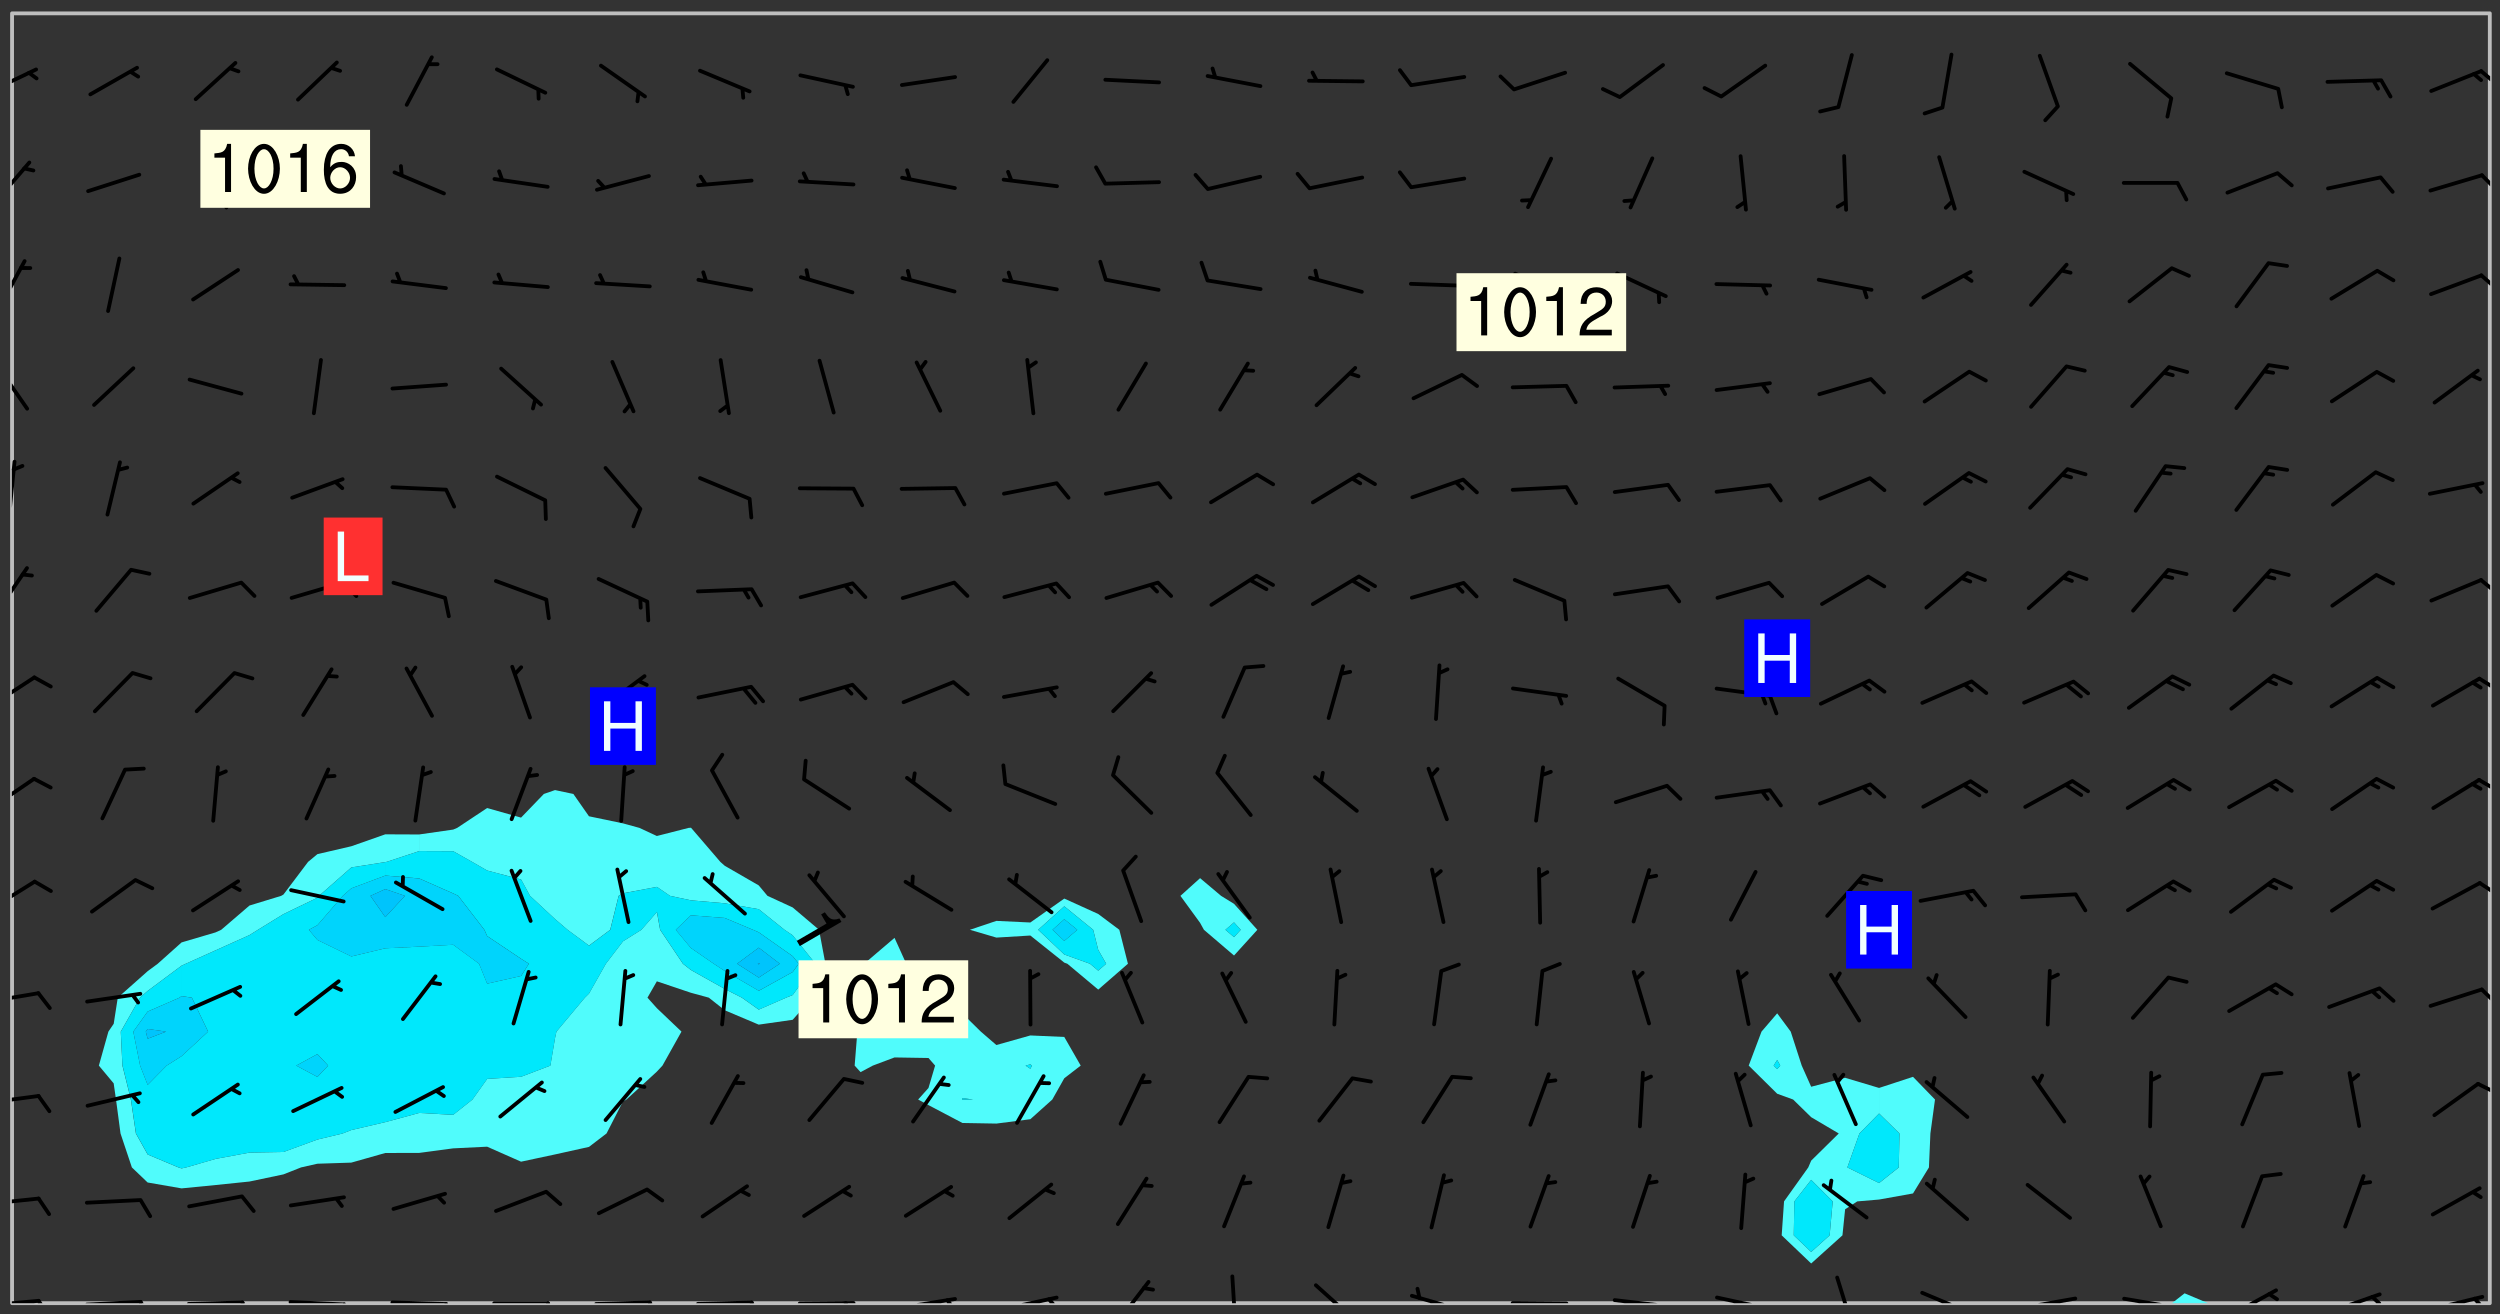 <svg xmlns="http://www.w3.org/2000/svg" role="img" xmlns:xlink="http://www.w3.org/1999/xlink" viewBox="142.45 309.95 326.84 171.84"><rect x="142.45" y="309.95" width="326.84" height="171.84" fill="#333333" stroke="none"/><defs><clipPath id="a"><path d="M144 311.672h1v168.656h-1zm0 0"/></clipPath><clipPath id="b"><path d="M144 311.672h324v168.656H144zm0 0"/></clipPath><clipPath id="c"><path d="M426 479h6v1.328h-6zm0 0"/></clipPath><clipPath id="d"><path d="M467 311.672h1v168.656h-1zm0 0"/></clipPath><clipPath id="e"><path d="M144 479h4v1.328h-4zm0 0"/></clipPath><clipPath id="f"><path d="M147 479h3v1.328h-3zm0 0"/></clipPath><clipPath id="g"><path d="M153 479h9v1.328h-9zm0 0"/></clipPath><clipPath id="h"><path d="M160 479h3v1.328h-3zm0 0"/></clipPath><clipPath id="i"><path d="M166 479h9v1.328h-9zm0 0"/></clipPath><clipPath id="j"><path d="M173 479h3v1.328h-3zm0 0"/></clipPath><clipPath id="k"><path d="M180 479h8v1.328h-8zm0 0"/></clipPath><clipPath id="l"><path d="M187 480h2v.328h-2zm0 0"/></clipPath><clipPath id="m"><path d="M193 479h9v1.328h-9zm0 0"/></clipPath><clipPath id="n"><path d="M200 480h3v.328h-3zm0 0"/></clipPath><clipPath id="o"><path d="M206 480h9v.328h-9zm0 0"/></clipPath><clipPath id="p"><path d="M213 480h3v.328h-3zm0 0"/></clipPath><clipPath id="q"><path d="M220 479h8v1.328h-8zm0 0"/></clipPath><clipPath id="r"><path d="M227 479h2v1.328h-2zm0 0"/></clipPath><clipPath id="s"><path d="M233 479h8v1.328h-8zm0 0"/></clipPath><clipPath id="t"><path d="M240 479h3v1.328h-3zm0 0"/></clipPath><clipPath id="u"><path d="M246 480h9v.328h-9zm0 0"/></clipPath><clipPath id="v"><path d="M252 480h2v.328h-2zm0 0"/></clipPath><clipPath id="w"><path d="M260 479h8v1.328h-8zm0 0"/></clipPath><clipPath id="x"><path d="M266 479h2v1.328h-2zm0 0"/></clipPath><clipPath id="y"><path d="M273 479h8v1.328h-8zm0 0"/></clipPath><clipPath id="z"><path d="M279 479h2v1.328h-2zm0 0"/></clipPath><clipPath id="A"><path d="M288 477h5v3.328h-5zm0 0"/></clipPath><clipPath id="B"><path d="M303 476h2v4.328h-2zm0 0"/></clipPath><clipPath id="C"><path d="M314 477h6v3.328h-6zm0 0"/></clipPath><clipPath id="D"><path d="M326 479h9v1.328h-9zm0 0"/></clipPath><clipPath id="E"><path d="M339 480h9v.328h-9zm0 0"/></clipPath><clipPath id="F"><path d="M353 479h8v1.328h-8zm0 0"/></clipPath><clipPath id="G"><path d="M366 479h9v1.328h-9zm0 0"/></clipPath><clipPath id="H"><path d="M382 476h3v4.328h-3zm0 0"/></clipPath><clipPath id="I"><path d="M393 478h8v2.328h-8zm0 0"/></clipPath><clipPath id="J"><path d="M406 479h9v1.328h-9zm0 0"/></clipPath><clipPath id="K"><path d="M419 479h9v1.328h-9zm0 0"/></clipPath><clipPath id="L"><path d="M433 478h8v2.328h-8zm0 0"/></clipPath><clipPath id="M"><path d="M438 478h3v2.328h-3zm0 0"/></clipPath><clipPath id="N"><path d="M446 478h8v2.328h-8zm0 0"/></clipPath><clipPath id="O"><path d="M452 479h2v1.328h-2zm0 0"/></clipPath><clipPath id="P"><path d="M459 479h9v1.328h-9zm0 0"/></clipPath><clipPath id="Q"><path d="M465 479h3v1.328h-3zm0 0"/></clipPath><clipPath id="R"><path d="M144 466h4v2h-4zm0 0"/></clipPath><clipPath id="S"><path d="M144 452h4v3h-4zm0 0"/></clipPath><clipPath id="T"><path d="M466 451h2v2h-2zm0 0"/></clipPath><clipPath id="U"><path d="M144 439h4v3h-4zm0 0"/></clipPath><clipPath id="V"><path d="M466 439h2v3h-2zm0 0"/></clipPath><clipPath id="W"><path d="M144 424h4v6h-4zm0 0"/></clipPath><clipPath id="X"><path d="M466 425h2v3h-2zm0 0"/></clipPath><clipPath id="Y"><path d="M144 411h4v5h-4zm0 0"/></clipPath><clipPath id="Z"><path d="M466 411h2v3h-2zm0 0"/></clipPath><clipPath id="aa"><path d="M144 398h4v5h-4zm0 0"/></clipPath><clipPath id="ab"><path d="M466 398h2v3h-2zm0 0"/></clipPath><clipPath id="ac"><path d="M144 383h3v8h-3zm0 0"/></clipPath><clipPath id="ad"><path d="M466 385h2v3h-2zm0 0"/></clipPath><clipPath id="ae"><path d="M144 370h1v8h-1zm0 0"/></clipPath><clipPath id="af"><path d="M144 370h2v2h-2zm0 0"/></clipPath><clipPath id="ag"><path d="M144 357h3v7h-3zm0 0"/></clipPath><clipPath id="ah"><path d="M144 343h2v8h-2zm0 0"/></clipPath><clipPath id="ai"><path d="M466 345h2v3h-2zm0 0"/></clipPath><clipPath id="aj"><path d="M144 330h3v7h-3zm0 0"/></clipPath><clipPath id="ak"><path d="M466 332h2v3h-2zm0 0"/></clipPath><clipPath id="al"><path d="M144 318h4v5h-4zm0 0"/></clipPath><clipPath id="am"><path d="M466 319h2v3h-2zm0 0"/></clipPath><g id="an" clip-path="url(#clip1)"><path fill="#fff" fill-opacity="0" fill-rule="evenodd" d="M0 0h1000v1000H0zm0 0"/><path fill="#d3d3d3" fill-opacity="0" fill-rule="evenodd" d="M162.152 355.867l-.234.293.059.234.117.172.176.234.293.348.113.059.117-.172.059-.234.176-.176.465-.176h.699l.234.293.289.816.059.176.176.23.352.234.699.699.172.176.234.348.234.41.289.582.41.465.23.234.234.176.117.23.176.293.172 1.164v.234l.059.289.059.117.117.117.348.41.117.172.176.176.176.234.117.172.172.352.059.234.234.406.234-.059-.176.176-.059.93h-.582l-.234-.113-.348.113-.117.117-.059.293-.059.176-.117.172-.465.293-.059.234-.059.113v.645l.059.172v.41l.059.059v.406l.059.406.117.176.059.059.23.641-.059.293v.699l-.059.582v.234l-.059.23-.055.352v1.922l.055.117h.426l-.367.117-.023.352.891 1.168 1.742.539 1.34.359v.539l.09.809.535.715 1.52.27.891-.086.09 1.164.535.18 1.16-.18 2.055-.984 1.16-.363 1.879-.176 1.695-.18-.18.719-1.516.086-1.25.09-.805.27-1.074.809.27.719.535.898-.18.625-.266.809.266 1.078.625.898.805.18 1.25-.18-.266.723.098.504.055.293v.172l.059.293v.406l.176.117.352.117h.406l.293-.176.113-.117.059-.117.117-.23.059-.176.352-.465.23-.176.176-.059.176.059.059.176.117.988.055.469.059.172.117.234.176.059.816.059h.289l.117.234.059.406.059.352v1.105l.117.293.117.348.289.699.176.352.582.754.352.176.172.059.469.234.641.465.348.234.293.176.293.055.23.062.816.348.293.176.113.172.352.352.117.176.523.641v.289l.059.352v.348l.059.352.059.289.117.059.172.059h.176l.582.234.176.117.176.289.176.234.113.234.293.23.117.117v.41l.059.055.289.234.234.117.059.117.117.172.059.117.23.234.059.176.234.059.117.059-.117.113-.059.117v.117l-.117.293-.117.289v.582l.176.117.117.059.059.117.117.117.113.059.176.348.059.352.059.406v.176l-.059.176-.117.699v.172l.117.176.293.293h.406l.176.117.117.172.117.293v.234h-.527l-.23-.234h-.234l-.176.059-.059.699.059.348.117.176.176.41.117.23.289.469.176.055h.523l.234.059.758.641.059.293v.234l.059.059.23.348v.352l-.117.172v.293l.293.289.293.176.172.059.293.176.293.117.582.406.289.234.293.176.219.16.016.012.23.176.641.523.176.234.117.176.176.176.113.172v.641l.117.176.469.117.582.117.234.059.23.113.293.117.113.059.586.352.289.172.176.062.176.055.176.059.699.352.289.176.234.055.289.176.234.117.641.406.293.117.172.059.234.059.41.059.23.059.234.117.059.172-.41.176.469.059.059.293.113.234.176.055.234.059.176.059.406.117.641.234.117.172.059.234v.176l-.059.117-.059.406.234.234.117.059.348.117.641.23.176.117.289.117.176.176.234.465.582 1.105.176.176.348.176.176.117.352.117 1.047.523.234.059.465.113.293.059.465.176.758.582.234.234.348.465.176.176.289.234.816.699.293.176.289.289.293.176.293.289.695.641.176.176.293.234.289.234.469.289.641.582.348.234.234.293.348.348.352.465.934.992.348.406.117.176.234.059.113.117.645.176.23.113.234.059.293.176.23.117.934.699.406.406.234.176.406.176.234.117.816.348.348.234.234.117.293.289.23.117.758.352.352.172.23.059.293.117.234.059.871.176h.816l.469.23.172.059.875.699.465.117.293.059.176.059.23.059.469.059.348.059.352.059.406.059h.293l.172.059v.23l.176.176h.293l.348.059.352.059.699.117h.641l.465-.234.293-.176.172-.117.41-.172.289-.176.934-.465.469-.293.523-.293.465-.172.465-.176 1.051-.465.289-.117.41-.117.289-.117.527-.176 1.516-.699.582-.348.289-.059.293-.059.348-.117.875-.23.352-.117h.113l.234-.059.875-.234.234-.059h.812l.352-.059.816-.117.172-.059.352-.055.293-.059.23-.059.816-.176.176-.059h.348l.234-.059.465-.117.758-.172.234-.059h.348l.41-.117.289-.059 1.285-.059h.289l.41-.059.23-.059h.176l.875-.117h.406l.41-.117h.348l.352-.113.871-.059h1.75l1.047.289.41.117.289.117.352.117.289.117 1.051.172.289.059h.293l.293.059.172.059.41.059.172.059.117.059h.117l.117.059.352.059h.113l.41.066 1.922.395 1.926.395 1.52.449 1.695.719 2.145.805 1.605-.719 1.43-.805 1.16-1.078 1.25-.449 3.035-.719 1.875-.359 2.145-1.348 2.234-1.254 2.5-1.258 1.695-.449 1.785-.18 1.16-.27.625.539 1.34-.27.715-.988.984-1.344.445-.18.805-.359 1.875-.539 1.785-.449 1.25-.27 1.16-.09 1.699-.09 1.961-.27 1.25-.09h.539l.625-.09h.891l2.145-.18 2.41-.18 2.59-.09 1.695.18 1.609.09 1.43.359 1.16.719 1.875.988 1.16 1.527.266.715.629.09.355.898.535.539.535 1.527 1.074.359h.535l-.805.535.09 1.707.715 2.695.891.805.895.988.715 1.258 1.785.539 1.52-.18.355 1.344 1.609-.805.98-.539.27.27.316-.215.219-.145.801.449.449-.359h.355l.535-.27.539-.719.535-.27.625-.988 1.16.449.84.371 1.395.617 1.695-.18h1.605l1.785.09.18-1.707.535-1.344.805.27.492.848.402.406-.09.539v.359l.715.449.711-.27h1.43l.359.988.445 1.258.715 1.344 1.25.629 1.695.629.715-.18.18-.539.98-.09.449.359.086 1.258-.266.629-.535.18v.539l.715.984.266.539.984.988.801 1.078-.266.359-.09.898-.625 2.332-.355 2.066-.09 1.793-.18.719-.09.539v1.438l-.98 1.883-.359 1.707-.535.898-.805 1.168-.266.539 2.055 1.254.086.359-.355.539-.09-.18v.809l.09 1.438-.445.715-1.074.094-.266.715.535.898.805.719 1.16.809 1.34.27.445.359-.355.449-1.789-.09-1.25-.449-.715-.719-.625-.09-.176 3.59-.188 1.309h89.359V311.703h-55.27v49.082l.762.125 3.289.543 2.023 2.836v2.754l2.352.332 2.348.332h4.051l-1.379 4.16-2.023.707-2.023.703-.543.344-2.594 1.617-.188.117-2.023-2.078-.73-2.742-2.672-2.078-1.375-3.5-.066-.082-1.957-2.672 2.75-1.418v-49.082H294.422v91.414l.117.031.133.012.074.074.105.047.09.059.086.059.09.059.297.297.059.09.031.117.027.117.016.137-.031.117-.059.09-.059.086-.043.105-.047.102-.027.121v.145l.176.27.148.148.074.086.074.074.043.105.062.09.059.086.043.105.059.09.047.102.043.105.059.086.117.18.074.074.062.086.059.09.043.105.059.09.059.086.062.09.059.09.043.102.117.18.074.074.059.086.074.074.09.059.105.047h.148l.133-.016.133.016.102-.047.074-.074.047-.102-.016-.133v-.148l-.047-.105-.027-.117-.047-.102-.027-.121-.043-.102-.062-.09-.043-.102-.043-.105-.031-.117-.016-.133-.012-.137.086-.059.059-.086.121-.031.043.105.016.133v.117l.059.102.059.09.09.059.148.148.059.09.043.105-.012.102.086.059.105.047.086.059.09.059.074.074-.117.027-.105.047-.086.059-.074.074-.059.09-.062.086-.027.121-.047.102-.043.105-.031.117-.012.133-.016.133v.148l.027.117.047.105.043.102.059.09.074.074.09.059.074.074.09.059.059.09.043.105.047.102.117.031.133.016h.148l.117-.031.105.043.043.105.047.102.027.121L299.5 410l.027.117.031.121.027.117.105.043.102.047.133-.016.148.148.062.086.074.074.07.074.09.062.105.043.102.043.117.031.137.016.117-.031.074-.074.027-.117-.012-.133-.031-.121-.027-.117.043-.105h.117l.09.062.117.027h.148l.133.016h.148l.133.016.133-.016h.148l.133-.016.133-.012.137.012.117-.027.133-.016.191-.059-.059.176-.016.133-.027.121-.016.133-.059.086-.133.016-.105.047-.105.043-.117.031-.117.027-.266.031h-.148l-.133.016-.074.074.059.086.148.148.117.18.074.07.09.062.09.059.086.059.09.059.102.043.105.062.105.043.086.059.105.047.102.043.18.117.059.09-.043.102-.047.105.016.133.223.223.059.09.043.102.031.121.043.102.016.133.031.117.012.137.031.117.148.148.102.043.105.043.117.031.133.016.137.016h.117l.117-.031.09-.059.043-.105.047-.102.043-.105.031-.117.012-.133v-.148l-.012-.133-.016-.133-.031-.117-.043-.105-.047-.105-.043-.102-.043-.105-.016-.133.016-.133.027-.117.031-.117.027-.121.047-.102.09-.059.086-.062.074-.074.09-.059.223-.223.059-.086.074-.074.117-.18.059-.086v-.148l-.074-.074-.102-.047-.105-.043-.102-.043-.059-.09-.047-.105-.027-.117.09-.059.117-.031.102-.043.18-.117.148-.148.012-.133-.012-.105-.09-.059-.133.016h-.148l-.133.016-.133-.016-.121-.031-.086-.059-.074-.074-.059-.09-.062-.086-.117-.18-.059-.086.031-.121.086-.059.121-.031.059-.086v-.121l-.031-.117-.059-.09-.059-.086-.047-.105-.027-.117-.016-.133.059-.09.074-.074.09-.059.117-.18.074-.074.059-.086.148-.148.121-.031.133-.016.133.016.074.074.043.105.016.133-.031.117-.117.031-.133.012-.148.148-.043.105-.047.102-.027.121-.031.117v.148l.031.117.043.105.059.09.074.07.074.074.117.031.121.027.117-.027.133-.016h.117l.09.059.074.074.047.105.059.086.102.047.133.016.105.043.086.059-.012.105-.074.074-.18.117-.059.09-.09.059-.07.074-.074.074-.062.09-.027.117-.016.133.016.133-.016.133v.148l.016.133.027.117.031.121.074.074.09.059.086.059.09.059.117.031v.086l-.102.047-.09.059-.266.031-.117.027h-.148l-.105.043-.102.047-.059.09-.062.234-.012.133-.031.121-.016.133v.293l-.012.133.012.137.016.133.133.016.133.012.121.031.086.059.074.074.047.105.043.102.016.133v.445l-.016.133v.445l.031.266.027.117.016.133.031.117.086.211.031.266v.148l-.031.117-.027.117-.031.121-.027.117-.031.117-.031.121-.012.133-.016.133.09.059.117-.031.102.016.047.105-.031.266v.441l-.043.105-.047.105-.043.102-.043.105-.059.086-.031.121-.043.117-.031.117-.016.133.016.133.059.09.105.047.086.059.059.086-.012.137-.031.117-.043.102v.445l-.016.133v.148l-.031.117-.043.105-.027.117-.047.105-.043.102-.031.121-.027.117-.031.133-.031.117-.027.117-.043.105-.031.117-.031.121-.012.133-.016.133v.297l.027.117v.148l.047.398.027.117.059.09.121.031h.148l.133-.016.059.09v.117l-.059.09-.09.059-.102.043-.105.047-.09.059-.086.059-.137.016-.117-.031-.133-.016-.102.047-.062.086-.012.137-.016.133-.031.117-.027.117-.016.133-.031.121v.297l.016.133.031.117v.148l.012.133v.148l-.027.117-.047.102-.027.121-.031.117-.059.09-.074.074-.102.043-.105.047-.117.027-.121.031-.102-.047.059-.086.105-.047.027-.117.031-.117.027-.121.031-.117v-.148l.016-.133-.031-.117-.043-.105-.105.016-.074.074-.102.043-.09.062-.074.074-.043.102-.016.133-.031.117L304.25 426l-.031.117-.027.117-.031.121-.027.117-.031.117-.043.105-.09.059h-.09l-.117-.031-.031-.086.016-.137-.031-.117v-.148l-.012-.133v-.148l-.062-.234-.027-.121-.043-.102-.047-.105-.059-.086-.059-.09-.043-.105-.062-.086-.148-.148-.07-.074-.105-.047-.105-.043-.102-.043-.297-.297-.09-.074-.086-.059-.105-.043-.09-.062-.086-.059-.105-.043-.09-.059-.086-.062-.074-.07-.105-.047-.086-.059-.105-.043-.09-.062-.102-.043-.105-.043-.086-.059-.105-.047-.105-.043-.102-.047-.09-.059-.102-.043-.105-.043-.09-.062-.117-.027-.133-.016-.133.016H299.75l-.133.016-.117-.031-.09-.059-.074-.074-.09-.059-.102-.047h-.148l-.121-.027-.102-.043-.074-.074-.117-.18-.09-.059-.102-.043-.09-.062-.105-.043-.09-.059-.086-.059-.105-.047-.059-.086-.059-.09-.043-.105-.047-.102-.074-.074-.086-.059-.074-.074-.09-.059-.223-.223-.043-.105-.031-.266.105-.043h.145l.105.043.074.074.09.059.086.059.105.047.09.059.148.148.07.074.148.148.062.086.074.074.086.059.074.074.09.062.09.059.086.059.27.176.102.047.105.043.102.043.047-.074.059-.086.074-.074.07-.074.105.043.074.074.059.09.043.102.047.105.043.105.121.027.117-.027.074-.09.043-.105.059-.09.074-.074.105-.043.117-.027.133.012.09.059.148.148.059.09.043.105.047.102.043.105.043.102.105.047.105.043.133.016.086-.059.059-.09.074-.074.105-.043.117.027.105.047.102.043.105.043.102.047.18.117v.117l-.016.133.016.133.016.137.059.086.102.047.121.027.117.031h.148l.117-.031.059-.09.18-.117.059-.09.074-.074.059-.086.117-.18.18-.117.117.031.09.059.043.074-.016.133v.117l.09.059h.148l.133-.016.133-.012.266-.031.105-.043.117-.031.121-.027.074-.074.07-.074.062-.09-.016-.105-.047-.102-.102-.043-.105-.016-.117.027-.266.031h-.148l-.074-.074-.09-.059-.117-.031-.117-.027-.133-.016h-.148l-.133.016h-.297l-.105-.047-.148-.148-.043-.102-.059-.09.223-.223.086-.059.105-.043.117-.031.133-.016.133.016.137.016.102.043.133-.012.09-.062.102-.043.062-.09-.047-.102-.09-.059-.117-.031-.102-.043-.059-.09-.062-.09v-.117l.016-.133.105-.047.074-.07v-.121l-.09-.059-.031-.117.09-.059.074-.074.043-.105.059-.09.047-.102.016-.133v-.148l-.047-.105-.043-.102-.09-.059-.133-.016-.102-.043-.137-.016-.117-.031h-.445l-.133-.016-.133-.012-.133-.016-.117-.031h-.148l-.133-.016-.133-.012-.266-.031-.121-.043-.086-.059-.074-.074v-.148l.012-.133.105-.047.102-.043.133-.016h.152l.133-.016h.293l.121.031.102.043.09.059.234.062.121-.047.09-.059.102-.043.133-.016.105.043.102.047.133.012.121-.027h.145l.121-.031.117-.027.105-.047.074-.074.086-.059.148-.148.059-.086.047-.105.027-.117.016-.105-.102-.043-.09-.059-.117-.031-.105-.043-.09-.062-.074-.086-.074-.074-.102-.043-.105-.047-.102-.043-.059-.09-.047-.102-.086-.211-.062-.086-.059-.09-.074-.074-.086-.059h-.27l-.117.031-.09.059-.102.043-.133.016-.105-.016-.027-.117-.062-.09-.117-.031-.102-.043-.148-.148-.031-.117-.016-.105.074-.074.18-.117.117-.027.117-.031.137.016.102.043.105.043.102.047.105.043.117.031.133.016.117.027.133.016.105-.016.09-.059-.074-.074-.105-.043-.074-.074-.074-.09-.148-.148-.086-.059-.09-.059-.074-.074-.09-.059-.102-.047-.121-.027-.102-.047-.105-.043-.117-.031-.102-.043-.121-.031h-.148l-.117.031-.105.043-.086.062-.18.117-.086.059-.09.059-.105.047-.086.059-.105.043-.102.043-.105.047-.074.074-.059.09-.059.086-.047.105-.059.086-.074.074-.133-.012-.117-.031h-.117l-.074.074-.09.059-.074.074-.09.059-.086.059-.105.047-.102.043-.137.016-.102-.043-.148-.148-.105-.047h-.086l-.105.047-.102.043-.121.031-.117-.031-.074-.074v-.117l.031-.121.074-.07.059-.09.074-.074.117-.031.105-.043h.293l.133-.016.137-.016.102-.043.09-.059.102-.047.09-.059.133-.012.09.059.133.012.09-.059.086-.059.105-.043.09-.059.086-.062.09-.059.148-.148.059-.086.059-.09.105-.043.133-.016.117.027.121.031.059-.059.059-.09.031-.266.027-.117.105.012.133.016.102-.043.09-.059.059-.09.074-.074.059-.09.047-.102.012-.133-.012-.133-.047-.105-.148-.148-.059-.09-.059-.086-.043-.105v-.445l.016-.133v-.148l.012-.133-.059-.059-.09.059-.102-.043-.18-.117-.086-.059-.062-.09-.059-.09-.074-.074-.086-.059-.121.031-.102.012-.105.047-.086.059-.105.043-.148.148-.09.059-.086.059-.09.062-.105.043-.133.016v-.121l.105-.043.117-.031.074-.07.043-.105v-.148l-.027-.117-.148-.148-.133-.016h-.148l-.117.031-.105.043-.102.043-.09.062-.117.027-.074-.074.012-.133-.043-.102-.043-.105-.09-.059-.117.027-.121.031-.117.031-.102.043-.121.031-.102.043-.105.043-.09.059-.102.016v-.117l.016-.133-.059-.09-.074.043-.148.148-.059.09-.074.074-.047.105-.043.102-.074.074-.059.09-.074.074-.059.086-.074.074-.09.062-.074.07-.074.074-.102.016-.133.016-.105-.043v-.121l.148-.148.043-.102.059-.09.047-.102.043-.105.059-.09.031-.117.043-.102.031-.121.027-.117.047-.105.043-.102.043-.105.074-.07.09-.062.09-.059.102-.043h.297l.266-.031.105-.043-.074-.074-.117-.031-.105-.043-.09-.059-.102-.047-.09-.059-.102-.043-.105-.043-.09-.062-.086-.059-.105-.043-.102-.043-.121-.031-.117-.031-.102-.043L297.5 410.25l-.102-.043-.09-.059-.043-.105-.016-.133.102-.043.133-.016.137.016.133-.016.102-.043.059-.09.016-.105-.09-.059-.074-.074-.102-.043-.09-.059-.148-.148-.043-.105-.016-.133v-.293l-.059-.09-.09-.059-.074-.074-.043-.105-.031-.117-.059-.09-.074-.074-.117-.027-.074-.074-.09-.059-.09-.062-.086-.059-.074-.074-.059-.086-.047-.105-.086-.059-.148-.148-.195-.059-.133.016-.102.043-.074.074-.047.102-.043.105-.059.09-.059.086-.297.297-.09.059h-.086l-.062-.086-.043-.105.031-.117.059-.09.027-.117-.012-.133-.09-.062-.105.047-.117.027-.117.031-.27.176-.102.047-.117.027-.105.047-.09.059-.102.043-.059-.086-.047-.105.016-.133.047-.105.07-.074.074-.07.059-.09v-.148l-.043-.105h-.238l-.102.047-.031.117-.027.117-.031.121-.074.043-.133.016-.074-.047-.043-.102-.043-.105-.047-.102-.043-.105-.121.031-.102.043-.133.016-.117.031-.105.043-.09.059-.102.047-.121.027-.133.016-.102-.043-.059-.09-.047-.105-.043-.102-.043-.105v-.117l.059-.09.086-.059.18-.117.102-.047.105-.043.105-.059.102-.043.09-.062.102-.043.105-.059.102-.047.09-.059.105-.043.102-.043.09-.062.102-.043.137-.016.117.031.102.043.121.031.102.043.105.047.102.043.105.043.102.047.105.043.102.043.105.047.086.059.105.043.117.031.105.043.102.047.09.059.105.043.102.043.105.047.117.027.102.047.121.027h.148l.086-.059.016-.102.059-.09-.027-.117-.074-.074-.117-.18-.074-.074-.09-.074-.18-.117-.086-.059-.105-.043-.102-.047-.27-.176-.059-.09-.074-.074-.059-.09-.043-.102-.031-.117-.016-.137v-.562l-.012-.133-.016-.133-.031-.117-.016-.133-.012-.133-.031-.121-.223-.223-.059-.086-.016-.105.031-.117.133-.016v-91.414H172.992v1.453l-.059.234-.352 1.051-.172.523-.117.348-.176.41-.117.172-.234.293-.23.059h-.352l-.117.059-.23.406v.293l.117.176.23.23.117.234.641.758.293.465.176.234.23.352.234.348.641.816.176.465.172.41.117.695.176.469.117 1.398.059.465v.875l.117 1.047v4.781l-.059.465-.352 1.281-.176.523-.113.41-.352.93L172.934 336l-.234.582-.117.176-.172.348-.176.406-.352.816-.059.293-.113.293-.117.289-.059.176-.117.875-.059.406-.059.117-.059.176-.059.172-.23.527-.117.172v.234l-.117.234-.059.172-.176.586v.289l-.059.176v.293l-.059.113-.059.527v.172l-.055.234v2.621l-.176.816-.117.176-.176.234-.117.172-.113.234-.586.934-.23.289-.293.465-.176.234-.289.352-.352.699-.113.23-.176.41-.176.23-.406.527-.816.699-.293.172-.289.234-.176.117-.176.176-.523.406-.527.176-.172.176-.234.055-.641.176h-.758m12.211 31.023l-1.074.449.359.895 1.25-.715.445-.539-.98-.09"/><path fill="#d3d3d3" fill-opacity="0" fill-rule="evenodd" d="M201.508 416.598h-.895l.449.629.98.359.805-.09.445-.988-.176.09-.715-.355-.895.355m154.621 59.07l-.059-.523v-.293l.113-.293.059-.23.469-.469h.113l.117-.113.117-.059h.176l.234-.059h.348l.234.059.117.059.23.172.059.176.117.582v.293l-.117.176-.172.289-.176.176-.527.523-.23.234-.117.059h-.176l-.117-.059-.406-.293-.176-.117-.117-.059-.059-.113-.055-.117m6.641-10.957l-.059-.172v-1.109l.059-.172.176-.059.172-.059h.176l.234-.059.117.059.059.699-.059.172-.117.176-.117.059-.234.523-.113.059h-.234l-.059-.117m9.613-14.391l-.117-.176v-.699l.293-.875.117-.172.176-.352.113-.23.117-.293.352-.758.117-.23.172-.234h.176l.117-.059h.641l.117.059.234.234.172.113.352.293.117.117.113.176v.113l.117.059.117.117v.699l-.059.176v.23l-.059.176-.348 1.051-.117.23-.117.234-.117.059-.23.234-.641.289h-.875l-.41-.117-.641-.465"/><path fill="none" stroke="#bebebe" stroke-linecap="round" stroke-linejoin="round" stroke-miterlimit="10" stroke-width=".5" d="M467.957 311.695H144.027v168.625h323.93v-168.625"/><g clip-path="url(#a)"><path fill="#fff" fill-opacity="0" fill-rule="evenodd" d="M144 475.891v4.438h.004H144V311.672h.004H144v164.219"/></g><g clip-path="url(#b)"><path fill="#fff" fill-opacity="0" fill-rule="evenodd" d="M144.004 480.328V311.672h71.012v101.574l-1.461.508-2.98 3.094-4.438-1.254-3.914 2.598-.523.219-4.438.637-4.441-.02-4.438 1.559-4.438 1.031-1.219 1.012-3.219 4.27-.301.172-4.141 1.266-3.695 3.172-.742.34-4.438 1.309-3.121 2.789-1.316.973-3.906 3.465-.531 3.41-.695 1.027-1.246 4.441 1.941 2.328.305 2.109.59 4.438 1.484 4.438 2.059 1.973 4.438.77 4.438-.438 4.438-.457 4.441-.934 2.312-.914 2.125-.48 4.438-.145 4.438-1.258 4.441-.012 4.438-.594 4.438-.219 4.438 1.961 4.441-.949 4.438-.984 2.297-1.758 2.141-4.172.465-.266 3.973-3.648.734-.789 2.484-4.441-3.219-3.066-1.227-1.371 1.227-2.137 4.438 1.492 2.355.645 2.086 1.648 4.438 1.879 4.438-.633 2.566-2.895 1.715-4.438-.836-4.438-3.445-2.918-3.297-1.52-1.141-1.363-4.438-2.562-.582-.516-3.812-4.438-.047-.023-.297.023-4.141 1.059-2.27-1.059-2.168-.594-4.438-.926-2.039-2.918-2.398-.508V311.672h44.383V432.562l-3.969 3.383 3.969 1.883 1.531-1.883-1.531-3.383V311.672h4.438v130.301l-4.438.094-4.441 2.348-.418.406-.355 4.441.773.855 1.605-.855 2.836-1.066 4.438.074.867.992-.867 2.93-1.352 1.508 1.352.73 4.438 2.336 4.438.078 4.441-.57 2.871-2.574 1.566-2.781 2.148-1.656-2.148-3.742-4.438-.199-4.441 1.254-2.031-1.754-2.406-2.367-4.438-.48V311.672h17.754v115.754l-4.438 3.129-4.441-.211-3.461 1.164 3.461 1.02 4.441-.27 4.438 3.543.398.145 4.039 3.383 3.883-3.383-1.125-4.438-2.758-2.066-4.438-2.016v-115.754h17.754V424.754l-2.57 2.316 2.57 3.527.504.91 3.934 3.363 3.051-3.363-3.051-3.395-1.691-1.043-2.746-2.316V311.672h75.449V442.43l-2.051 2.391-1.672 4.441 3.723 3.68 2.082.758 2.359 2.309 3.605 2.129-3.605 3.551-.379.887-3.168 4.441-.309 4.438 3.855 3.68 4.09-3.68.348-3.406 1.586-1.031 2.852-.242 4.438-.797 2.082-3.402.191-4.438.602-4.438-2.875-2.969-4.438 1.453-4.438-1.328-4.438 1.172L378 449.262l-1.438-4.441-1.77-2.391V311.672h93.203v168.656h-36.863l-3.078-1.297-1.656 1.297H144.004"/></g><path fill="#50fcfc" fill-rule="evenodd" d="M157.316 451.59l-1.941-2.328 1.246-4.441.695-1.027.531-3.41 3.906-3.465 1.316-.973 3.121-2.789 4.438-1.309.742-.34 3.695-3.172 4.141-1.266.301-.172 3.219-4.27 1.219-1.012 4.438-1.031 4.438-1.559 4.441.02v2.172l-4.27 1.41-.172.027-4.438.699-4.227 3.715-.211.246-4.438 2.141-3.34 2.051-1.102.691-4.438 1.996-3.887 1.75-.551.25-4.438 3.305-.996.883-2.516 4.438.215 4.441 1.105 4.438.656 4.438 1.535 2.746 4.027 1.691.41.129.594-.129 3.844-1.113 4.438-.828 4.441-.078 4.438-1.625 3.289-.793 1.148-.449 4.438-1.035 4.441-1.203 4.438.246 2.516-1.996L206.137 451l4.438-.281 3.824-1.457.617-3.629.176-.812 3.711-4.438.551-.543 2.199-3.895 2.238-2.93 2.406-1.508 2.031-2.324.422 2.324 2.98 4.438 1.035.812 4.441 2.488 2.234 1.137 2.203 1.562 3.574-1.562.863-.348 2.969-4.09-2.969-3.715-1.07-.723-3.367-2.695-4.438-.766-4.441-.391-2.727-.586-1.711-1.172-4.438.84-.562.332-1.102 4.438-2.773 2.07-2.805-2.07-1.633-1.395-3.273-3.043-1.168-2.133-4.438-1.176-1.969-1.133-2.469-1.391-4.438-.02v-2.172l4.438-.637.523-.219 3.914-2.598 4.438 1.254 2.98-3.094 1.461-.508 2.398.508 2.039 2.918 4.438.926 2.168.594 2.27 1.059 4.141-1.059.297-.023.047.023 3.812 4.438.582.516 4.438 2.562 1.141 1.363 3.297 1.52 3.445 2.918.836 4.438-1.715 4.438-2.566 2.895-4.438.633-4.438-1.879-2.086-1.648-2.355-.645-4.438-1.492-1.227 2.137 1.227 1.371 3.219 3.066-2.484 4.441-.734.789-3.973 3.648-.465.266-2.141 4.172-2.297 1.758-4.438.984-4.441.949-4.438-1.961-4.438.219-4.438.594-4.441.012-4.438 1.258-4.438.145-2.125.48-2.312.914-4.441.934-4.438.457-4.438.438-4.438-.77-2.059-1.973-1.484-4.438-.59-4.438-.305-2.109"/><path fill="#00e8fc" fill-rule="evenodd" d="M158.457 449.262l-.215-4.441 2.516-4.438.996-.883 4.438-3.305v3.98l-.277.207-4.16 1.812-1.879 2.625.891 4.441.988 2.523 2.484-2.523 1.953-1.234 3.465-3.207-2.121-4.438-1.344-.207v-3.98l.551-.25 3.887-1.75 4.438-1.996 1.102-.691 3.34-2.051 4.438-2.141.211-.246 4.227-3.715 4.438-.699v1.766l-4.438 1.664-1.117.984-3.32 3.836-1.117.602 1.117 1.332v14.918l-2.77 1.504 2.77 1.484 1.402-1.484-1.402-1.504v-14.918l4.438 2.152 4.438-1.066 4.441-.215 4.438-.246 3.379 2.48 1.059 2.605 4.438-1.008 1.016-1.598-1.016-.645-4.438-2.969-.367-.824-3.418-4.438-.652-.312-4.438-1.957-4.441-.379v-1.766l.172-.027 4.27-1.41 4.438.02 2.469 1.391 1.969 1.133 4.438 1.176 1.168 2.133 3.273 3.043 1.633 1.395 2.805 2.07 2.773-2.07 1.102-4.438.562-.332 4.438-.84 1.711 1.172 2.727.586v1.957l-1.973 1.895 1.973 2.379 2.988 2.059 1.453.953 4.438 2.582 4.438-2.453.785-1.082-.785-.984-4.438-3.121-.758-.332-3.68-1.543-4.441-.352v-1.957l4.441.391 4.438.766 3.367 2.695 1.07.723 2.969 3.715-2.969 4.09-.863.348-3.574 1.562-2.203-1.562-2.234-1.137-4.441-2.488-1.035-.812-2.98-4.438-.422-2.324-2.031 2.324-2.406 1.508-2.238 2.93-2.199 3.895-.551.543-3.711 4.438-.176.812-.617 3.629-3.824 1.457-4.438.281-1.922 2.699-2.516 1.996-4.438-.246-4.441 1.203-4.438 1.035-1.148.449-3.289.793-4.438 1.625-4.441.078-4.438.828-3.844 1.113-.594.129-.41-.129-4.027-1.691-1.535-2.746-.656-4.438-1.105-4.438"/><path fill="#00d4fc" fill-rule="evenodd" d="M160.766 449.262l-.891-4.441 1.879-2.625v2.281l-.246.344.246.926 2.406-.926-2.406-.344v-2.281l4.16-1.812.277-.207 1.344.207 2.121 4.438-3.465 3.207-1.953 1.234-2.484 2.523-.988-2.523"/><path fill="#00c4fc" fill-rule="evenodd" d="M161.754 445.746l-.246-.926.246-.344 2.406.344-2.406.926"/><path fill="#00d4fc" fill-rule="evenodd" d="M183.945 450.746l-2.77-1.484 2.77-1.504 1.402 1.504-1.402 1.484m0-17.906l-1.117-1.332 1.117-.602 3.32-3.836 1.117-.984 4.438-1.664v1.766l-1.941.883 1.941 2.781 2.57-2.781-2.57-.883v-1.766l4.441.379 4.438 1.957.652.312 3.418 4.438.367.824 4.438 2.969 1.016.645-1.016 1.598-4.438 1.008-1.059-2.605-3.379-2.48-4.438.246-4.441.215-4.438 1.066-4.438-2.152"/><path fill="#00c4fc" fill-rule="evenodd" d="M192.82 429.852l-1.941-2.781 1.941-.883 2.57.883-2.57 2.781"/><path fill="#00d4fc" fill-rule="evenodd" d="M232.766 433.887l-1.973-2.379 1.973-1.895 4.441.352 3.68 1.543.758.332v2.004l-2.832 2.102 2.832 1.809 2.754-1.809-2.754-2.102v-2.004l4.438 3.121.785.984-.785 1.082-4.438 2.453-4.438-2.582-1.453-.953-2.988-2.059"/><path fill="#00c4fc" fill-rule="evenodd" d="M241.645 437.754l-2.832-1.809 2.832-2.102v2.008l-.129.094.129.082.125-.082-.125-.094v-2.008l2.754 2.102-2.754 1.809"/><path fill="#00b8fc" fill-rule="evenodd" d="M241.645 436.027l-.129-.082.129-.094.125.094-.125.082"/><path fill="#50fcfc" fill-rule="evenodd" d="M254.957 450.117l-.773-.855.355-4.441.418-.406 4.441-2.348 4.438-.094 4.438.48v11.059l-.039.188.039.023 1.434-.023-1.434-.188v-11.059l2.406 2.367 2.031 1.754 4.441-1.254v3.781l-.625.16.625.414.219-.414-.219-.16v-3.781l4.438.199 2.148 3.742-2.148 1.656-1.566 2.781-2.871 2.574-4.441.57-4.438-.078-4.438-2.336-1.352-.73 1.352-1.508.867-2.93-.867-.992-4.438-.074-2.836 1.066-1.605.855m4.441-12.289l-3.969-1.883 3.969-3.383 1.531 3.383-1.531 1.883"/><path fill="#00e8fc" fill-rule="evenodd" d="M268.273 453.723l-.039-.023.039-.188 1.434.188-1.434.023"/><path fill="#50fcfc" fill-rule="evenodd" d="M272.711 432.527l-3.461-1.02 3.461-1.164 4.441.211 4.438-3.129v1.012l-3.414 3.07 3.414 3.23 3.355 1.207 1.082.906 1.039-.906-1.039-1.812-.66-2.625-3.777-3.07v-1.012l4.438 2.016 2.758 2.066 1.125 4.438-3.883 3.383-4.039-3.383-.398-.145-4.438-3.543-4.441.27"/><path fill="#00e8fc" fill-rule="evenodd" d="M277.152 449.676l-.625-.414.625-.16.219.16-.219.414m4.438-14.938l-3.414-3.23 3.414-3.07v1.688l-1.539 1.383 1.539 1.453 1.703-1.453-1.703-1.383v-1.688l3.777 3.07.66 2.625 1.039 1.812-1.039.906-1.082-.906-3.355-1.207"/><path fill="#00d4fc" fill-rule="evenodd" d="M281.59 432.961l-1.539-1.453 1.539-1.383 1.703 1.383-1.703 1.453"/><path fill="#50fcfc" fill-rule="evenodd" d="M299.344 430.598l-2.57-3.527 2.57-2.316 2.746 2.316 1.691 1.043v2.422l-1.125.973 1.125.961.875-.961-.875-.973v-2.422l3.051 3.395-3.051 3.363-3.934-3.363-.504-.91"/><path fill="#00e8fc" fill-rule="evenodd" d="M303.781 432.469l-1.125-.961 1.125-.973.875.973-.875.961"/><path fill="#50fcfc" fill-rule="evenodd" d="M374.793 452.941l-3.723-3.68 1.672-4.441 2.051-2.391v6.09l-.465.742.465.461.402-.461-.402-.742v-6.09l1.77 2.391 1.438 4.441 1.234 2.766 4.438-1.172 4.438 1.328v3.34l-2.566 2.613-1.578 4.438 4.145 2.047 2.578-2.047.09-4.438-2.668-2.613v-3.34l4.438-1.453 2.875 2.969-.602 4.438-.191 4.438-2.082 3.402-4.438.797-2.852.242-1.586 1.031-.348 3.406-4.09 3.68-3.855-3.68.309-4.438 3.168-4.441.379-.887v2.512l-2.195 2.816-.082 4.438 2.277 2.172 2.414-2.172.402-4.438-2.816-2.816v-2.512l3.605-3.551-3.605-2.129-2.359-2.309-2.082-.758"/><path fill="#00e8fc" fill-rule="evenodd" d="M374.793 449.723l-.465-.461.465-.742.402.742-.402.461m4.441 23.902l-2.277-2.172.082-4.438 2.195-2.816 2.816 2.816-.402 4.438-2.414 2.172m8.875-9.004l-4.145-2.047 1.578-4.438 2.566-2.613 2.668 2.613-.09 4.438-2.578 2.047"/><g clip-path="url(#c)"><path fill="#50fcfc" fill-rule="evenodd" d="M426.398 480.328l1.656-1.297 3.078 1.297h-4.734"/></g><g clip-path="url(#d)"><path fill="#fff" fill-opacity="0" fill-rule="evenodd" d="M467.996 480.328H468V311.672h-.004H468v168.656h-.004"/></g><path fill="#fff" fill-opacity="0" fill-rule="evenodd" d="M243.414 431.098l2.941 5.047 8.609-5.016-2.941-5.047-8.609 5.016"/><path fill-rule="evenodd" d="M252.199 430.027l.258.441-5.441 3.168-.395-.68 3.879-2.258-.699-1.203.48-.277.34.449.172.191.191.152.227.105.27.047.324-.027.395-.109"/><g clip-path="url(#e)"><path fill="none" stroke="#000" stroke-linecap="round" stroke-linejoin="round" stroke-miterlimit="10" stroke-width=".5" d="M147.5 480.016l-7 .629"/></g><g clip-path="url(#f)"><path fill="none" stroke="#000" stroke-linecap="round" stroke-linejoin="round" stroke-miterlimit="10" stroke-width=".5" d="M147.5 480.016l1.34 2.055"/></g><g clip-path="url(#g)"><path fill="none" stroke="#000" stroke-linecap="round" stroke-linejoin="round" stroke-miterlimit="10" stroke-width=".5" d="M160.824 480.152l-7.02.352"/></g><g clip-path="url(#h)"><path fill="none" stroke="#000" stroke-linecap="round" stroke-linejoin="round" stroke-miterlimit="10" stroke-width=".5" d="M160.824 480.152l1.258 2.105"/></g><g clip-path="url(#i)"><path fill="none" stroke="#000" stroke-linecap="round" stroke-linejoin="round" stroke-miterlimit="10" stroke-width=".5" d="M174.141 480.234l-7.023.188"/></g><g clip-path="url(#j)"><path fill="none" stroke="#000" stroke-linecap="round" stroke-linejoin="round" stroke-miterlimit="10" stroke-width=".5" d="M174.141 480.234l1.211 2.137"/></g><g clip-path="url(#k)"><path fill="none" stroke="#000" stroke-linecap="round" stroke-linejoin="round" stroke-miterlimit="10" stroke-width=".5" d="M187.457 480.488l-7.023-.32"/></g><g clip-path="url(#l)"><path fill="none" stroke="#000" stroke-linecap="round" stroke-linejoin="round" stroke-miterlimit="10" stroke-width=".5" d="M187.457 480.488l1.051 2.215"/></g><g clip-path="url(#m)"><path fill="none" stroke="#000" stroke-linecap="round" stroke-linejoin="round" stroke-miterlimit="10" stroke-width=".5" d="M200.773 480.434l-7.023-.211"/></g><g clip-path="url(#n)"><path fill="none" stroke="#000" stroke-linecap="round" stroke-linejoin="round" stroke-miterlimit="10" stroke-width=".5" d="M200.773 480.434l1.086 2.203"/></g><g clip-path="url(#o)"><path fill="none" stroke="#000" stroke-linecap="round" stroke-linejoin="round" stroke-miterlimit="10" stroke-width=".5" d="M214.09 480.328h-7.027"/></g><g clip-path="url(#p)"><path fill="none" stroke="#000" stroke-linecap="round" stroke-linejoin="round" stroke-miterlimit="10" stroke-width=".5" d="M214.09 480.328l1.152 2.168"/></g><g clip-path="url(#q)"><path fill="none" stroke="#000" stroke-linecap="round" stroke-linejoin="round" stroke-miterlimit="10" stroke-width=".5" d="M227.402 480.23l-7.023.199"/></g><g clip-path="url(#r)"><path fill="none" stroke="#000" stroke-linecap="round" stroke-linejoin="round" stroke-miterlimit="10" stroke-width=".5" d="M227.402 480.23l1.215 2.133"/></g><g clip-path="url(#s)"><path fill="none" stroke="#000" stroke-linecap="round" stroke-linejoin="round" stroke-miterlimit="10" stroke-width=".5" d="M240.719 480.242l-7.027.172"/></g><g clip-path="url(#t)"><path fill="none" stroke="#000" stroke-linecap="round" stroke-linejoin="round" stroke-miterlimit="10" stroke-width=".5" d="M240.719 480.242l1.203 2.137"/></g><g clip-path="url(#u)"><path fill="none" stroke="#000" stroke-linecap="round" stroke-linejoin="round" stroke-miterlimit="10" stroke-width=".5" d="M254.035 480.297l-7.027.062"/></g><g clip-path="url(#v)"><path fill="none" stroke="#000" stroke-linecap="round" stroke-linejoin="round" stroke-miterlimit="10" stroke-width=".5" d="M253.012 480.305l.586 1.078"/></g><g clip-path="url(#w)"><path fill="none" stroke="#000" stroke-linecap="round" stroke-linejoin="round" stroke-miterlimit="10" stroke-width=".5" d="M267.305 479.773l-6.938 1.113"/></g><g clip-path="url(#x)"><path fill="none" stroke="#000" stroke-linecap="round" stroke-linejoin="round" stroke-miterlimit="10" stroke-width=".5" d="M266.297 479.934l.738.98"/></g><g clip-path="url(#y)"><path fill="none" stroke="#000" stroke-linecap="round" stroke-linejoin="round" stroke-miterlimit="10" stroke-width=".5" d="M280.586 479.59l-6.871 1.477"/></g><g clip-path="url(#z)"><path fill="none" stroke="#000" stroke-linecap="round" stroke-linejoin="round" stroke-miterlimit="10" stroke-width=".5" d="M279.586 479.805l.789.938"/></g><g clip-path="url(#A)"><path fill="none" stroke="#000" stroke-linecap="round" stroke-linejoin="round" stroke-miterlimit="10" stroke-width=".5" d="M292.605 477.543l-4.277 5.574"/></g><path fill="none" stroke="#000" stroke-linecap="round" stroke-linejoin="round" stroke-miterlimit="10" stroke-width=".5" d="M291.984 478.352l1.207.203"/><g clip-path="url(#B)"><path fill="none" stroke="#000" stroke-linecap="round" stroke-linejoin="round" stroke-miterlimit="10" stroke-width=".5" d="M303.559 476.82l.441 7.016"/></g><g clip-path="url(#C)"><path fill="none" stroke="#000" stroke-linecap="round" stroke-linejoin="round" stroke-miterlimit="10" stroke-width=".5" d="M314.484 477.977l5.223 4.703"/></g><g clip-path="url(#D)"><path fill="none" stroke="#000" stroke-linecap="round" stroke-linejoin="round" stroke-miterlimit="10" stroke-width=".5" d="M327.035 479.355l6.75 1.949"/></g><path fill="none" stroke="#000" stroke-linecap="round" stroke-linejoin="round" stroke-miterlimit="10" stroke-width=".5" d="M328.02 479.637l-.254-1.199"/><g clip-path="url(#E)"><path fill="none" stroke="#000" stroke-linecap="round" stroke-linejoin="round" stroke-miterlimit="10" stroke-width=".5" d="M340.211 480.301l7.027.059"/></g><g clip-path="url(#F)"><path fill="none" stroke="#000" stroke-linecap="round" stroke-linejoin="round" stroke-miterlimit="10" stroke-width=".5" d="M353.551 479.922l6.98.812"/></g><g clip-path="url(#G)"><path fill="none" stroke="#000" stroke-linecap="round" stroke-linejoin="round" stroke-miterlimit="10" stroke-width=".5" d="M366.922 479.582l6.867 1.492"/></g><g clip-path="url(#H)"><path fill="none" stroke="#000" stroke-linecap="round" stroke-linejoin="round" stroke-miterlimit="10" stroke-width=".5" d="M382.633 476.973l2.078 6.711"/></g><g clip-path="url(#I)"><path fill="none" stroke="#000" stroke-linecap="round" stroke-linejoin="round" stroke-miterlimit="10" stroke-width=".5" d="M393.75 478.965l6.473 2.727"/></g><g clip-path="url(#J)"><path fill="none" stroke="#000" stroke-linecap="round" stroke-linejoin="round" stroke-miterlimit="10" stroke-width=".5" d="M406.84 480.941l6.922-1.227"/></g><g clip-path="url(#K)"><path fill="none" stroke="#000" stroke-linecap="round" stroke-linejoin="round" stroke-miterlimit="10" stroke-width=".5" d="M427.078 480.918l-6.926-1.18"/></g><g clip-path="url(#L)"><path fill="none" stroke="#000" stroke-linecap="round" stroke-linejoin="round" stroke-miterlimit="10" stroke-width=".5" d="M440.012 478.641l-6.16 3.375"/></g><g clip-path="url(#M)"><path fill="none" stroke="#000" stroke-linecap="round" stroke-linejoin="round" stroke-miterlimit="10" stroke-width=".5" d="M439.117 479.133l1.023.672"/></g><g clip-path="url(#N)"><path fill="none" stroke="#000" stroke-linecap="round" stroke-linejoin="round" stroke-miterlimit="10" stroke-width=".5" d="M453.562 479.168l-6.633 2.324"/></g><g clip-path="url(#O)"><path fill="none" stroke="#000" stroke-linecap="round" stroke-linejoin="round" stroke-miterlimit="10" stroke-width=".5" d="M452.598 479.504l.902.832"/></g><g clip-path="url(#P)"><path fill="none" stroke="#000" stroke-linecap="round" stroke-linejoin="round" stroke-miterlimit="10" stroke-width=".5" d="M466.977 479.496l-6.828 1.664"/></g><g clip-path="url(#Q)"><path fill="none" stroke="#000" stroke-linecap="round" stroke-linejoin="round" stroke-miterlimit="10" stroke-width=".5" d="M465.98 479.738l.816.914"/></g><g clip-path="url(#R)"><path fill="none" stroke="#000" stroke-linecap="round" stroke-linejoin="round" stroke-miterlimit="10" stroke-width=".5" d="M147.496 466.645l-6.992.738"/></g><path fill="none" stroke="#000" stroke-linecap="round" stroke-linejoin="round" stroke-miterlimit="10" stroke-width=".5" d="M147.496 466.645l1.371 2.035m11.957-1.84l-7.02.348m7.02-.348l1.258 2.109m12-2.59l-6.902 1.309m6.902-1.309l1.535 1.914m11.801-1.793l-6.945 1.066m5.934-.91l.734.98m13.492-1.594l-6.742 1.98m5.762-1.691l.855.875m13.348-1.43l-6.562 2.512m6.562-2.512l1.852 1.613m11.336-1.91l-6.305 3.105m6.305-3.105l1.988 1.438m11.082-1.859l-5.812 3.949m4.965-3.375l1.086.57m13.117-1.078l-5.898 3.816m5.043-3.262l1.07.598m13.113-1.133l-5.926 3.777m5.066-3.227l1.066.602m12.887-1.461l-5.48 4.395m4.684-3.754l1.129.484m12.121-1.898l-3.754 5.941m3.207-5.078l1.223.094m12.066-1.25l-2.609 6.527m2.23-5.578l1.219-.133m12.16-.926l-1.98 6.746m1.691-5.762l1.203-.25m12.227-.777l-1.633 6.832m1.395-5.84l1.188-.309m12.742-.574l-2.383 6.613m2.035-5.648l1.215-.176m12.359-.816l-2.207 6.672m1.887-5.703l1.207-.207m11.594-.93l-.539 7.004m.461-5.984l1.125-.492m9.195.859l5.609 4.23m-4.793-3.613l.191-1.215m12.473.395l5.277 4.637m-4.512-3.961l.285-1.195m12.129.684l5.547 4.312m9.223-5.414l2.641 6.512m-2.258-5.562l.789-.941m14.719-.035l-2.512 6.566m2.512-6.566l2.434-.301m10.828.281l-2.406 6.605m2.055-5.645l1.215-.168m14.316.793l-6.133 3.434m5.238-2.934l1.031.664"/><g clip-path="url(#S)"><path fill="none" stroke="#000" stroke-linecap="round" stroke-linejoin="round" stroke-miterlimit="10" stroke-width=".5" d="M147.484 453.234l-6.969.93"/></g><path fill="none" stroke="#000" stroke-linecap="round" stroke-linejoin="round" stroke-miterlimit="10" stroke-width=".5" d="M147.484 453.234l1.426 1.992m11.824-2.34l-6.836 1.625m5.84-1.391l.812.922m12.996-2.301l-5.836 3.914m4.988-3.344l1.082.578m13.332-.707l-6.336 3.031m5.414-2.59l.988.727m13.195-1.277l-6.23 3.25m5.324-2.777l1.012.695m12.812-1.77l-5.434 4.453m4.645-3.805l1.129.473m12.527-1.578l-4.539 5.367m3.879-4.586l1.199.258m12.219-1.422l-3.426 6.133m2.93-5.242l1.227.027m13.133-.543l-4.523 5.379m4.523-5.379l2.398.512m10.668-.699l-4.027 5.758m3.441-4.922l1.219.148m12.406-1.16l-3.473 6.109m2.969-5.219l1.227.035m12.367-1.043l-3.023 6.344m2.586-5.422l1.223-.055m12.914-.656l-3.789 5.918m3.789-5.918l2.445.199m11.137-.008l-4.324 5.539m4.324-5.539l2.418.426m10.617-.625l-3.762 5.938m3.762-5.938l2.445.188m10.195-.52L342.52 457m2.062-5.641l1.215-.168m11.441-1l-.395 7.016m.336-5.996l1.113-.516m11.082-.371l1.961 6.75m-1.676-5.77l.879-.855m11.73.027l2.805 6.445m-2.398-5.508l.766-.961m10.875.961l5.34 4.57m-4.562-3.906l.266-1.195m12.926-.062l4.035 5.754m-3.449-4.914l.555-1.094m14.262-.379l-.141 7.023m.121-6.004l1.094-.555m13.516-.199l-2.691 6.492m2.691-6.492l2.441-.234m8.895.023l1.266 6.914m-1.078-5.906l.961-.762m15.656 1.164l-5.711 4.094"/><g clip-path="url(#T)"><path fill="none" stroke="#000" stroke-linecap="round" stroke-linejoin="round" stroke-miterlimit="10" stroke-width=".5" d="M466.418 451.652l2.199 1.09"/></g><g clip-path="url(#U)"><path fill="none" stroke="#000" stroke-linecap="round" stroke-linejoin="round" stroke-miterlimit="10" stroke-width=".5" d="M147.465 439.797l-6.93 1.176"/></g><path fill="none" stroke="#000" stroke-linecap="round" stroke-linejoin="round" stroke-miterlimit="10" stroke-width=".5" d="M147.465 439.797l1.496 1.941m11.832-1.863l-6.953 1.02m5.941-.871l.727.988m13.34-2.043l-6.434 2.828m5.496-2.414l.965.758m12.855-1.902l-5.57 4.289m4.758-3.664l1.117.508m12.355-1.781l-4.262 5.586m3.645-4.773l1.211.199m11.582-1.59l-1.98 6.742m1.691-5.762l1.203-.246m11.727-.863l-.633 7m.539-5.98l1.129-.477m12.316-.539l-.707 6.992m.605-5.973l1.137-.465m11.453-.539l.945 6.965m-.805-5.953l.996-.715m13.648-.184l-1.992 6.738m1.703-5.758l1.203-.246m11.379-.879l.051 7.027m-.043-6.008l1.078-.582m10.922-.176l2.664 6.5m-2.277-5.555l.785-.945m11.941.09l3.07 6.32m-2.625-5.398l.723-.992m13.879-.277l-.395 7.016m.336-5.996l1.113-.512m12.531-.48l-.938 6.965m.938-6.965l2.301-.852m10.922.84l-.75 6.984m.75-6.984l2.277-.914m9.66 1.039l2.004 6.734m-1.711-5.754l.875-.859m12.449-.195l1.398 6.887m-1.195-5.887l.949-.777m11.016.23l3.695 5.977m-3.16-5.105l.621-1.059m11.57.645l4.871 5.066m-4.16-4.332l.383-1.164m14.793-.551l-.273 7.023m.234-6l1.105-.531m14.434.383l-4.641 5.273m4.641-5.273l2.387.566m11.656.324l-6.098 3.492m6.098-3.492l2.074 1.305m-2.961-.797l1.039.652m13.41-.633l-6.59 2.438m6.59-2.438l1.832 1.633m-2.793-1.277l.918.816m13.406-1.023l-6.691 2.145"/><g clip-path="url(#V)"><path fill="none" stroke="#000" stroke-linecap="round" stroke-linejoin="round" stroke-miterlimit="10" stroke-width=".5" d="M466.906 439.312l1.758 1.711"/></g><g clip-path="url(#W)"><path fill="none" stroke="#000" stroke-linecap="round" stroke-linejoin="round" stroke-miterlimit="10" stroke-width=".5" d="M146.984 425.211l-5.969 3.715"/></g><path fill="none" stroke="#000" stroke-linecap="round" stroke-linejoin="round" stroke-miterlimit="10" stroke-width=".5" d="M146.984 425.211l2.121 1.23m11.051-1.438l-5.684 4.129m5.684-4.129l2.207 1.074m11.219-.914l-5.902 3.812m5.043-3.258l1.07.594m13.586 1.496l-6.867-1.48m13.699-1.004l6.098 3.488m-5.211-2.98l.039-1.227m14.191-.82l2.496 6.566m-2.133-5.613l.805-.922m12.664-.184l1.461 6.871m-1.25-5.871l.941-.789m10.258.898l5.27 4.652m-4.504-3.973l.285-1.195m12.641.152l4.52 5.379m-3.863-4.598l.461-1.137m11.457 1.215l6 3.66m-5.125-3.129l.07-1.223m12.594.367l5.551 4.309m-4.742-3.68l.207-1.211m13.895-.57l2.363 6.617m-2.363-6.617l1.652-1.816m10.785 2.277l4.117 5.695m-3.52-4.867l.543-1.102m13.535-.324l1.395 6.887m-1.191-5.887l.949-.777m12.109-.211l1.504 6.863m-1.285-5.863l.934-.797m12.836-.285l.156 7.027m-.133-6.004l1.07-.602m13.324-.27l-2.051 6.723m1.754-5.742l1.203-.238m12.996-.504l-3.227 6.246m17.266-5.746l-4.676 5.246m4.676-5.246l2.387.582m-3.066.18l1.191.293m13.918.906l-6.902 1.324m6.902-1.324l1.539 1.91m-2.543-1.719l.77.957m13.605-.68l-7.016.387m7.016-.387l1.27 2.098m11.508-3.781l-5.938 3.754m5.938-3.754l2.133 1.215m-2.996-.668l1.066.605m12.957-1.375l-5.633 4.199m5.633-4.199l2.219 1.047m-3.035-.438l1.109.523m13.129-.984l-5.844 3.902m5.844-3.902l2.16 1.16m-3.012-.594l1.082.582m13.254-.867l-6.18 3.34"/><g clip-path="url(#X)"><path fill="none" stroke="#000" stroke-linecap="round" stroke-linejoin="round" stroke-miterlimit="10" stroke-width=".5" d="M466.652 425.398l2.043 1.355"/></g><g clip-path="url(#Y)"><path fill="none" stroke="#000" stroke-linecap="round" stroke-linejoin="round" stroke-miterlimit="10" stroke-width=".5" d="M146.902 411.77l-5.805 3.965"/></g><path fill="none" stroke="#000" stroke-linecap="round" stroke-linejoin="round" stroke-miterlimit="10" stroke-width=".5" d="M146.902 411.77l2.172 1.141m9.723-2.344l-2.965 6.371m2.965-6.371l2.449-.129m9.691-.184l-.613 7m.523-5.98l1.129-.48m13.398-.25l-2.859 6.418m2.445-5.484l1.223-.082m11.59-1.117l-1.023 6.953m.875-5.941l1.152-.41m13.039-.414l-2.48 6.578m2.117-5.621l1.219-.156m11.445-1.02l-.453 7.012m.387-5.992l1.121-.504m10.355-.094l3.355 6.172m-3.355-6.172l1.352-2.047m10.691 3.223l5.898 3.82m-5.898-3.82l.211-2.445m13.246 2.246l5.617 4.219m-4.801-3.605l.191-1.211m11.852 1.402l6.527 2.609m-6.527-2.609l-.262-2.441m14.336 1.281l5.008 4.93m-5.008-4.93l.699-2.352M301.598 411l4.367 5.504M301.598 411l.98-2.246m11.781 2.797l5.473 4.406m-4.676-3.766l.23-1.203m13.824-.539l2.398 6.605m-2.047-5.645l.82-.91m13.801-.23l-.914 6.969m.781-5.953l1.148-.434m15.188 1.828l-6.691 2.148m6.691-2.148l1.758 1.711m11.691-1.129l-6.957.98m6.957-.98l1.441 1.988m-2.453-1.844l.719.992M386.953 412.5l-6.566 2.504m6.566-2.504l1.848 1.617m-2.801-1.25l.922.805m13.156-1.59l-6.184 3.34m6.184-3.34l2.043 1.359m-2.941-.871l2.043 1.359m12.156-1.871l-6.156 3.387m6.156-3.387l2.055 1.344m-2.949-.848l2.055 1.34m12.074-1.973l-5.996 3.664m5.996-3.664l2.113 1.25m-2.984-.719l1.055.625m13.195-1.055l-6.121 3.457m6.121-3.457l2.066 1.32m-2.957-.816l1.035.66m13.016-1.41l-5.812 3.953m5.812-3.953l2.172 1.145m-3.02-.57l1.086.57m13.164-1.008l-5.984 3.68"/><g clip-path="url(#Z)"><path fill="none" stroke="#000" stroke-linecap="round" stroke-linejoin="round" stroke-miterlimit="10" stroke-width=".5" d="M466.555 411.914l2.117 1.242"/></g><path fill="none" stroke="#000" stroke-linecap="round" stroke-linejoin="round" stroke-miterlimit="10" stroke-width=".5" d="M465.684 412.449l1.059.621"/><g clip-path="url(#aa)"><path fill="none" stroke="#000" stroke-linecap="round" stroke-linejoin="round" stroke-miterlimit="10" stroke-width=".5" d="M146.941 398.516l-5.883 3.844"/></g><path fill="none" stroke="#000" stroke-linecap="round" stroke-linejoin="round" stroke-miterlimit="10" stroke-width=".5" d="M146.941 398.516l2.148 1.188m10.688-1.77l-4.926 5.012m4.926-5.012l2.352.695m10.973-.688l-4.941 4.996m4.941-4.996l2.348.703m10.348-1.191l-3.703 5.973m3.164-5.105l1.223.082m9.113-1.059l3.332 6.188m-2.848-5.285l.68-1.023m12.656-.102l2.32 6.633m-1.98-5.668l.832-.898m16.125 1.156l-5.641 4.188m4.82-3.578l1.109.527m13.648.258l-6.887 1.402m6.887-1.402l1.562 1.891m-2.562-1.688l1.559 1.895m12.691-2.363l-6.754 1.934m6.754-1.934l1.703 1.766m-2.688-1.484l.852.883m13.328-1.512l-6.516 2.625m6.516-2.625l1.879 1.578m11.637-.895l-6.914 1.258m5.906-1.074l.762.965m12.586-3.004l-4.969 4.969m4.246-4.246l1.176.359m11.773-1.82l-2.789 6.449m2.789-6.449l2.445-.199m10.422.039l-1.895 6.766m1.617-5.781l1.199-.262m11.676-.844l-.457 7.012m.391-5.992l1.117-.504m15.516 3.473l-6.961-.969m5.949.828l.418 1.152m13.461.281l-6.066-3.551m6.066 3.551l-.102 2.449m13.867-3.754l-6.965-.941m6.965.941l.852 2.301m-1.867-2.438l.426 1.148m13.59-3L380.5 401.953m6.34-3.031l1.977 1.457m-2.898-1.016l.988.73m13.301-1.059l-6.441 2.809m6.441-2.809l1.922 1.523m-2.859-1.117l.961.766m13.301-1.148l-6.461 2.758m6.461-2.758l1.91 1.543m-2.848-1.141L414.504 401m11.961-2.617l-5.699 4.109m5.699-4.109l2.203 1.082m-3.031-.484l2.203 1.082m11.855-1.793l-5.527 4.336m5.527-4.336l2.246.996m-3.051-.363l1.121.496m13.211-.828l-5.953 3.734m5.953-3.734l2.129 1.227m-2.996-.684l1.066.613m13.18-1.051l-6.082 3.523"/><g clip-path="url(#ab)"><path fill="none" stroke="#000" stroke-linecap="round" stroke-linejoin="round" stroke-miterlimit="10" stroke-width=".5" d="M466.602 398.676l2.082 1.301"/></g><path fill="none" stroke="#000" stroke-linecap="round" stroke-linejoin="round" stroke-miterlimit="10" stroke-width=".5" d="M465.719 399.191l1.039.648"/><g clip-path="url(#ac)"><path fill="none" stroke="#000" stroke-linecap="round" stroke-linejoin="round" stroke-miterlimit="10" stroke-width=".5" d="M145.977 384.219l-3.953 5.809"/></g><path fill="none" stroke="#000" stroke-linecap="round" stroke-linejoin="round" stroke-miterlimit="10" stroke-width=".5" d="M145.402 385.062l1.219.133m12.965-.754l-4.539 5.363m4.539-5.363l2.398.52m12.012 1.156l-6.734 2.012m6.734-2.012l1.723 1.746m11.598-1.734l-6.742 1.988m6.742-1.988l1.719 1.75m11.598.234l-6.742-1.98m6.742 1.98l.496 2.402m12.742-2.176l-6.59-2.434m6.59 2.434l.328 2.434m12.875-2.168l-6.367-2.965m6.367 2.965l.129 2.453m-1.055-2.883l.066 1.223m14.5-2.414l-7.02.281m7.02-.281l1.238 2.117m-2.258-2.078l.617 1.059m13.602-1.867l-6.789 1.816m6.789-1.816l1.672 1.797m-2.66-1.531l.836.895m13.438-1.262l-6.727 2.023m6.727-2.023l1.727 1.742m11.621-1.625l-6.793 1.785m6.793-1.785l1.668 1.801m-2.656-1.543l.832.902m13.441-1.273l-6.734 2.012m6.734-2.012l1.723 1.746m-2.703-1.453l.863.875m13.023-2.059l-5.914 3.797m5.914-3.797l2.141 1.199m-3-.648l2.137 1.199m12.094-1.66l-6.027 3.613m6.027-3.613l2.102 1.266m-2.98-.742l2.105 1.266m12.453-.949l-6.758 1.934m6.758-1.934l1.703 1.77m-2.688-1.488l.852.883m13.309 1.164l-6.48-2.719m6.48 2.719l.227 2.441m13.324-4.324l-6.949 1.043m6.949-1.043l1.461 1.973m11.754-2.434l-6.746 1.965m6.746-1.965l1.711 1.758m11.254-2.566l-6.047 3.582m6.047-3.582l2.094 1.277m10.887-1.746l-5.379 4.52m5.379-4.52l2.277.918m-3.059-.262l1.137.461m12.898-1.188l-5.258 4.66m5.258-4.66l2.301.855m-3.066-.18l1.152.43m12.594-1.438l-4.59 5.324m4.59-5.324l2.395.543m-3.062.234l1.199.27m12.848-.988l-4.715 5.207m4.715-5.207l2.379.598m-3.066.16l1.191.297m13.336-.461l-5.766 4.02m5.766-4.02l2.184 1.121m11.496-.453l-6.496 2.684"/><g clip-path="url(#ad)"><path fill="none" stroke="#000" stroke-linecap="round" stroke-linejoin="round" stroke-miterlimit="10" stroke-width=".5" d="M466.809 385.781l1.891 1.566"/></g><g clip-path="url(#ae)"><path fill="none" stroke="#000" stroke-linecap="round" stroke-linejoin="round" stroke-miterlimit="10" stroke-width=".5" d="M144.348 370.312l-.695 6.992"/></g><g clip-path="url(#af)"><path fill="none" stroke="#000" stroke-linecap="round" stroke-linejoin="round" stroke-miterlimit="10" stroke-width=".5" d="M144.246 371.328l1.137-.465"/></g><path fill="none" stroke="#000" stroke-linecap="round" stroke-linejoin="round" stroke-miterlimit="10" stroke-width=".5" d="M158.133 370.391l-1.637 6.836m1.398-5.84l1.188-.309m14.449.746l-5.801 3.969m4.957-3.391l1.086.566m13.469-.371l-6.594 2.422m5.637-2.07l.914.82m13.57.199l-7.02-.32m7.02.32l1.055 2.215m11.906-.828l-6.309-3.094m6.309 3.094l.082 2.449m12.355-1.32l-4.555-5.352m4.555 5.352l-.902 2.281m15.184-3.602l-6.484-2.711m6.484 2.711l.227 2.441m13.359-3.773l-7.027-.047m7.027.047l1.137 2.172m12.176-2.25l-7.023.109m7.023-.109l1.188 2.148m12.062-2.777l-6.895 1.367m6.895-1.367l1.551 1.898m11.762-1.914l-6.887 1.395m6.887-1.395l1.559 1.895M306.793 372l-6.023 3.617M306.793 372l2.102 1.266m11.207-1.277l-6.012 3.641m6.012-3.641l2.105 1.254m-2.98-.727l1.055.629m13.449-.492l-6.637 2.312m6.637-2.312l1.801 1.668m-2.77-1.332l.902.832m13.57-.195l-7.016.363m7.016-.363l1.262 2.105m12.027-2.395l-6.965.945m6.965-.945l1.43 1.992m11.891-1.953l-6.973.867m6.973-.867l1.41 2.008m11.668-2.914l-6.5 2.676m6.5-2.676l1.887 1.566m11.051-2.246l-5.746 4.039m5.746-4.039l2.191 1.109m-3.027-.523l1.094.555m12.625-1.648l-4.883 5.055m4.883-5.055l2.359.676m-3.07.059l1.18.34m12.363-1.465l-3.918 5.836m3.918-5.836l2.441.254m-3.012.598l1.223.125M439.043 371l-4.223 5.617M439.043 371l2.426.383m-3.039.434l1.211.191m13.406-.32l-5.602 4.242m5.602-4.242l2.227 1.031m11.73.395l-6.887 1.391m5.887-1.191l.777.949"/><g clip-path="url(#ag)"><path fill="none" stroke="#000" stroke-linecap="round" stroke-linejoin="round" stroke-miterlimit="10" stroke-width=".5" d="M142 357.605l4 5.777"/></g><path fill="none" stroke="#000" stroke-linecap="round" stroke-linejoin="round" stroke-miterlimit="10" stroke-width=".5" d="M154.746 362.891l5.137-4.797m7.355 1.48l6.781 1.84m10.391-4.402l-.93 6.965m17.285-3.738l-7.008.508m19.426 2.102l-5.215-4.707m4.457 4.023l-.301 1.188m13.148.371l-2.766-6.457m2.363 5.516l-.77.957m13.645.227l-1.082-6.941m.926 5.93l-.98.738m12.984-6.586l1.852 6.777m10.844-6.547l3.09 6.312m-2.641-5.391l.723-.996m13.289-.258l.801 6.98m-.684-5.965l1.012-.695m14.387.148l-3.598 6.039m16.922-6.031l-3.617 6.027m3.09-5.152l1.227.066m13.336-.367l-5.059 4.875m4.324-4.164l1.164.379m13.52-.18l-6.328 3.055m6.328-3.055l1.98 1.453m11.684-.023l-7.023.195m7.023-.195l1.211 2.137m12.102-2.156l-7.02.238m6-.203l.613 1.062m13.695-1.426l-6.969.895m5.957-.766l.707 1m13.508-1.672l-6.742 1.98m6.742-1.98l1.715 1.754m11.148-2.719l-5.84 3.906m5.84-3.906l2.164 1.16m10.547-1.848l-4.633 5.285m4.633-5.285l2.387.559m11.023-.473l-4.82 5.113m4.82-5.113l2.367.648m-3.07.094l1.184.324m12.527-1.324l-4.211 5.625m4.211-5.625l2.426.375m-3.035.445l1.211.188m13.547-.121l-5.875 3.855m5.875-3.855l2.152 1.18m11.051-1.34l-5.652 4.176m4.832-3.57l1.105.531"/><g clip-path="url(#ah)"><path fill="none" stroke="#000" stroke-linecap="round" stroke-linejoin="round" stroke-miterlimit="10" stroke-width=".5" d="M145.668 344.086l-3.336 6.184"/></g><path fill="none" stroke="#000" stroke-linecap="round" stroke-linejoin="round" stroke-miterlimit="10" stroke-width=".5" d="M145.184 344.984l1.227.008m10.168 5.621l1.477-6.871m9.637 5.363l5.875-3.855m6.867 1.875l7.023.105m-6.004-.09l-.559-1.09m12.879.688l6.973.879m-5.957-.75l-.438-1.148m12.723 1.156l7 .605m-5.98-.516l-.48-1.129m12.77 1.129l7.016.426m-5.996-.363l-.508-1.117m12.859.621l6.906 1.293m-5.902-1.105l-.367-1.172m12.762.637l6.738 1.988m-5.758-1.699l-.246-1.203m12.547 1.027l6.805 1.762m-5.816-1.504l-.285-1.191m12.555 1.211l6.922 1.207m-5.918-1.031l-.379-1.168m12.699.934l6.902 1.324m-6.902-1.324l-.723-2.348m14.02 2.445l6.938 1.129m-6.938-1.129l-.789-2.324m14.18 1.969l6.785 1.84m-5.797-1.57l-.273-1.199m12.48 1.727l7.023.25m13.004 1.328l-6.398-2.91m5.465 2.484l.078 1.227m14.156-.77l-6.367-2.973m5.438 2.539l.066 1.227m14.504-2.188l-7.023-.184m6.004.156l.547 1.102m13.727-.504l-6.902-1.324m5.898 1.133l.363 1.172m13.594-3.316l-6.176 3.348m5.277-2.859l1.023.676m12.43-2.121l-4.656 5.262m3.98-4.496l1.191.285m13.238-.586l-5.531 4.332m5.531-4.332l2.242.992m10.398-1.648L434.84 350m4.184-5.645l2.426.363m11.797.633l-6 3.652m6-3.652l2.113 1.25m11.496-.648l-6.586 2.449"/><g clip-path="url(#ai)"><path fill="none" stroke="#000" stroke-linecap="round" stroke-linejoin="round" stroke-miterlimit="10" stroke-width=".5" d="M466.855 345.953l1.836 1.629"/></g><g clip-path="url(#aj)"><path fill="none" stroke="#000" stroke-linecap="round" stroke-linejoin="round" stroke-miterlimit="10" stroke-width=".5" d="M146.285 331.195l-4.57 5.336"/></g><path fill="none" stroke="#000" stroke-linecap="round" stroke-linejoin="round" stroke-miterlimit="10" stroke-width=".5" d="M145.621 331.973l1.195.266m13.844.551l-6.691 2.148m15.246-4.289l2.832 6.43m-2.422-5.496l.762-.961m10.457 1.59l6.203 3.305m-5.301-2.824l.004-1.227m12.277 1.023l6.465 2.75m-5.523-2.352l-.105-1.223m12.234 1.688l6.953 1.023m-5.941-.875l-.41-1.156m12.793 2.414l6.797-1.793m-5.809 1.535l-.832-.902m13.059.57l7-.609m-5.984.52l-.668-1.027m12.957.609l7.016.406m-5.992-.348l-.516-1.113m12.867.582l6.898 1.352m-5.895-1.156l-.355-1.172m12.629 1.223l6.973.859m-5.957-.734l-.441-1.145m12.715 1.547l7.023-.195m-7.023.195l-1.211-2.137m14.617 2.84l6.844-1.602m-6.844 1.602l-1.613-1.848m14.906 1.75l6.887-1.406m-6.887 1.406l-1.562-1.891m14.855 1.754l6.934-1.133m-6.934 1.133l-1.488-1.953m16.762 4.559l3.016-6.344m-2.578 5.422l-1.227.055m14.188.906l2.848-6.422m-2.434 5.488l-1.223.09m15.898 1.129l-.699-6.992m.598 5.977l-1.023.68m14.219.352l-.258-7.023m.219 6l-1.062.617m15.305.258L395.969 330.5m1.738 5.746l-.871.867M413.5 335.32l-6.395-2.914m5.461 2.492l.074 1.223m14.488-2.258h-7.027m7.027 0l1.152 2.168m11.926-3.441l-6.551 2.547m6.551-2.547l1.859 1.598m11.617-1.047l-6.875 1.445m6.875-1.445l1.574 1.887m11.672-2.164l-6.738 2"/><g clip-path="url(#ak)"><path fill="none" stroke="#000" stroke-linecap="round" stroke-linejoin="round" stroke-miterlimit="10" stroke-width=".5" d="M466.93 332.863l1.723 1.75"/></g><g clip-path="url(#al)"><path fill="none" stroke="#000" stroke-linecap="round" stroke-linejoin="round" stroke-miterlimit="10" stroke-width=".5" d="M147.168 319.031l-6.336 3.031"/></g><path fill="none" stroke="#000" stroke-linecap="round" stroke-linejoin="round" stroke-miterlimit="10" stroke-width=".5" d="M146.246 319.473l.988.73m13.133-1.395l-6.105 3.48m5.219-2.977l1.035.656m12.711-1.789l-5.191 4.738m4.434-4.051l1.156.414m12.859-1.16l-5.078 4.855m4.34-4.148l1.164.383m11.992-1.77l-3.281 6.215m2.805-5.312h1.227m14.086 3.73l-6.328-3.051m5.41 2.605l.047 1.227m13.902-.293l-5.758-4.031m4.918 3.445l-.148 1.219m14.668-1.293l-6.488-2.707m5.543 2.312l.113 1.223m14.336-1.434l-6.867-1.496m5.867 1.277l.332 1.18m14.027-2.23l-6.953 1.039m19.008-3.246l-4.434 5.453m12.023-2.898l7.02.348m6.352-.836l6.902 1.32m-5.895-1.129l-.363-1.172m12.609 1.602l7.027.082m-6.004-.07l-.562-1.09m12.895 1.656l6.945-1.074m-6.945 1.074l-1.469-1.965m14.918 2.52l6.68-2.184m-6.68 2.184l-1.77-1.703m15.602 2.703l5.645-4.188m-5.645 4.188l-2.215-1.051m15.477.977l5.75-4.039m-5.75 4.039l-2.188-1.109m17.5 2.492l1.758-6.805m-1.758 6.805l-2.387.574m15.988-.512l1.184-6.926m-1.184 6.926l-2.328.77m17.422-.926l-2.371-6.613m2.371 6.613l-1.652 1.816m16.477-2.871l-5.395-4.504m5.395 4.504l-.504 2.398m14.484-3.633l-6.723-2.039m6.723 2.039l.477 2.41m12.988-3.531l-7.023.207m7.023-.207l1.215 2.129m-2.234-2.102l.605 1.066m13.484-2.289l-6.531 2.598"/><g clip-path="url(#am)"><path fill="none" stroke="#000" stroke-linecap="round" stroke-linejoin="round" stroke-miterlimit="10" stroke-width=".5" d="M466.828 319.25l1.871 1.586"/></g><path fill="none" stroke="#000" stroke-linecap="round" stroke-linejoin="round" stroke-miterlimit="10" stroke-width=".5" d="M465.875 319.629l.938.793"/><path fill="#00f" fill-rule="evenodd" d="M383.801 436.578h8.617v-10.145h-8.617v10.145"/><path fill="azure" fill-rule="evenodd" d="M385.633 428.266h.832v2.824h3.289v-2.824h.832v6.48h-.832v-2.914h-3.289v2.914h-.832v-6.48"/><path fill="#00f" fill-rule="evenodd" d="M219.582 409.949h8.617v-10.145h-8.617v10.145"/><path fill="azure" fill-rule="evenodd" d="M221.414 401.637h.832v2.824h3.289v-2.824h.832v6.48h-.832v-2.918h-3.289v2.918h-.832v-6.48"/><path fill="#00f" fill-rule="evenodd" d="M370.484 401.074h8.621v-10.148h-8.621v10.148"/><path fill="azure" fill-rule="evenodd" d="M372.316 392.762h.836v2.82h3.285v-2.82h.832v6.477h-.832v-2.914h-3.285v2.914h-.836v-6.477"/><path fill="#ff3030" fill-rule="evenodd" d="M184.77 387.758h7.691v-10.145h-7.691v10.145"/><path fill="azure" fill-rule="evenodd" d="M186.602 379.445h.832v5.738h3.195v.742h-4.027v-6.48"/><path fill="#ffffe0" fill-rule="evenodd" d="M332.867 355.859h22.18v-10.191h-22.18v10.191"/><path fill-rule="evenodd" d="M336.367 347.5h.508v6.297h-.785v-4.492h-1.391V348.75l.562-.062.25-.055.23-.09.203-.141.176-.211.141-.293.105-.398m4.812 0l.23.02.219.055.207.09.195.121.188.152.168.176.305.418.242.492.18.547.113.578.035.594-.035.594-.113.582-.18.555-.242.5-.305.43-.168.18-.188.152-.195.125-.207.09-.219.059-.23.02-.23-.02-.219-.059-.207-.09-.195-.125-.184-.152-.172-.18-.301-.43-.246-.5-.18-.555-.109-.582-.039-.594h.832l.031.562.082.504.125.445.16.375.191.301.211.219.223.137.227.047.227-.047.223-.137.211-.219.191-.301.16-.375.129-.445.082-.504.027-.562-.027-.562-.082-.5-.129-.434-.16-.367-.191-.293-.211-.215-.223-.129-.227-.047-.227.047-.223.129-.211.215-.191.293-.16.367-.125.434-.082.5-.031.562h-.832l.039-.594.109-.578.18-.547.246-.492.301-.418.172-.176.184-.152.195-.121.207-.09.219-.055.23-.02m5.094 0h.508v6.297h-.789v-4.492h-1.387V348.75l.559-.062.254-.055.23-.09.203-.141.172-.211.141-.293.109-.398m2.82 2.176h.789l.02-.316.059-.285.098-.254.141-.215.184-.172.223-.129.266-.082.309-.027.234.023.227.062.203.102.18.137.148.172.113.207.07.234.027.266-.023.27-.066.223-.109.195-.156.168-.199.164-.246.164-.637.391-.535.312-.438.316-.348.324-.262.336-.191.352-.125.371-.07.391-.02.422h4.211v-.742h-3.332l.082-.285.113-.234.148-.203.188-.18.23-.172.281-.176.715-.414.418-.207.344-.23.281-.25.219-.27.164-.277.109-.285.066-.285.02-.281-.043-.383-.121-.348-.188-.309-.25-.262-.301-.211-.348-.16-.379-.098-.406-.035-.438.035-.398.098-.355.168-.305.234-.246.301-.188.375-.113.445-.043.52"/><path fill="#ffffe0" fill-rule="evenodd" d="M246.848 445.688h22.18v-10.191h-22.18v10.191"/><path fill-rule="evenodd" d="M250.348 437.328h.508v6.297h-.785v-4.492h-1.391v-.555l.562-.066.25-.051.23-.09.203-.141.176-.211.141-.297.105-.395m4.812 0l.23.02.219.055.207.09.195.121.188.148.172.176.301.422.242.492.18.547.113.578.035.594-.035.59-.113.586-.18.555-.242.5-.301.43-.172.18-.188.152-.195.125-.207.09-.219.059-.23.02-.23-.02-.219-.059-.207-.09-.195-.125-.184-.152-.172-.18-.301-.43-.246-.5-.18-.555-.109-.586-.039-.59h.832l.031.562.082.504.125.445.16.371.191.301.211.223.223.137.227.047.227-.047.223-.137.211-.223.191-.301.164-.371.125-.445.082-.504.027-.562-.027-.562-.082-.5-.125-.438-.164-.363-.191-.293-.211-.215-.223-.133-.227-.043-.227.043-.223.133-.211.215-.191.293-.16.363-.125.438-.082.5-.031.562h-.832l.039-.594.109-.578.18-.547.246-.492.301-.422.172-.176.184-.148.195-.121.207-.09.219-.055.23-.02m5.094 0h.508v6.297h-.785v-4.492h-1.391v-.555l.559-.066.254-.051.23-.09.203-.141.172-.211.145-.297.105-.395m2.82 2.176h.789l.02-.316.059-.285.098-.254.141-.215.184-.176.223-.129.266-.078.309-.027.234.02.227.062.203.102.18.141.148.172.113.207.07.234.027.266-.023.27-.066.223-.109.191-.156.172-.199.164-.246.164-.637.391-.535.312-.438.316-.348.324-.262.336-.191.352-.125.371-.07.391-.02.422h4.211v-.742h-3.332l.082-.285.113-.234.148-.203.188-.18.23-.172.281-.176.715-.418.418-.203.344-.23.281-.254.219-.266.164-.277.113-.285.062-.285.02-.281-.043-.383-.117-.348-.191-.309-.25-.262-.301-.211-.348-.16-.379-.098-.406-.035-.438.035-.398.098-.352.164-.309.234-.246.305-.188.375-.113.445-.043.52"/><path fill="#ffffe0" fill-rule="evenodd" d="M168.648 337.117h22.18v-10.191h-22.18v10.191"/><path fill-rule="evenodd" d="M172.148 328.758h.508v6.293h-.785v-4.488h-1.391v-.555l.559-.066.254-.055.23-.086.203-.145.172-.207.145-.297.105-.395m4.812 0l.23.02.219.055.207.09.195.121.184.148.172.176.305.422.242.492.18.547.109.578.039.59-.039.594-.109.586-.18.555-.242.5-.305.43-.172.18-.184.152-.195.125-.207.09-.219.059-.23.02-.23-.02-.219-.059-.207-.09-.195-.125-.184-.152-.172-.18-.305-.43-.242-.5-.18-.555-.109-.586-.039-.594h.832l.031.566.078.504.129.441.16.375.191.301.211.223.223.137.227.047.227-.047.223-.137.211-.223.191-.301.16-.375.129-.441.082-.504.027-.566-.027-.559-.082-.5-.129-.438-.16-.367-.191-.289-.211-.215-.223-.133-.227-.043-.227.043-.223.133-.211.215-.191.289-.16.367-.129.438-.078.5-.031.559h-.832l.039-.59.109-.578.18-.547.242-.492.305-.422.172-.176.184-.148.195-.121.207-.09.219-.055.23-.02m5.09 0h.512v6.293h-.789v-4.488h-1.387v-.555l.559-.066.254-.055.227-.086.207-.145.172-.207.141-.297.105-.395m6.805 1.621h-.785l-.051-.215-.082-.184-.109-.16-.129-.133-.148-.102-.156-.074-.172-.043-.172-.016-.328.039-.285.121-.246.195-.203.27-.16.336-.117.406-.07.465-.023.527.188-.203.188-.16.184-.121.188-.09.188-.059.191-.039.402-.023.309.031.32.094.312.152.297.223.254.281.199.352.074.199.051.219.031.234.004.254-.789.043-.027-.258-.074-.25-.125-.234-.16-.211-.191-.176-.223-.141-.238-.086-.254-.031-.258.031-.238.086-.219.141-.195.176-.16.211-.121.234-.078.25-.027.258.027.262.078.25.121.234.16.211.195.176.219.137.238.09.258.031.254-.031.238-.09.223-.137.191-.176.16-.211.125-.234.074-.25.027-.262.789-.043-.031.367-.094.375-.156.355-.223.328-.289.285-.172.117-.188.102-.207.086-.223.059-.242.039-.258.016-.285-.016-.258-.051-.238-.074-.219-.105-.191-.133-.176-.156-.152-.18-.137-.199-.117-.223-.098-.242-.148-.535-.086-.594-.023-.641.035-.742.117-.664.184-.578.121-.254.137-.234.152-.207.172-.18.188-.156.199-.129.219-.102.234-.074.246-.043.262-.016.367.031.332.098.297.152.254.199.211.238.168.277.113.301.062.324"/></g></defs><use xlink:href="#an"/></svg>